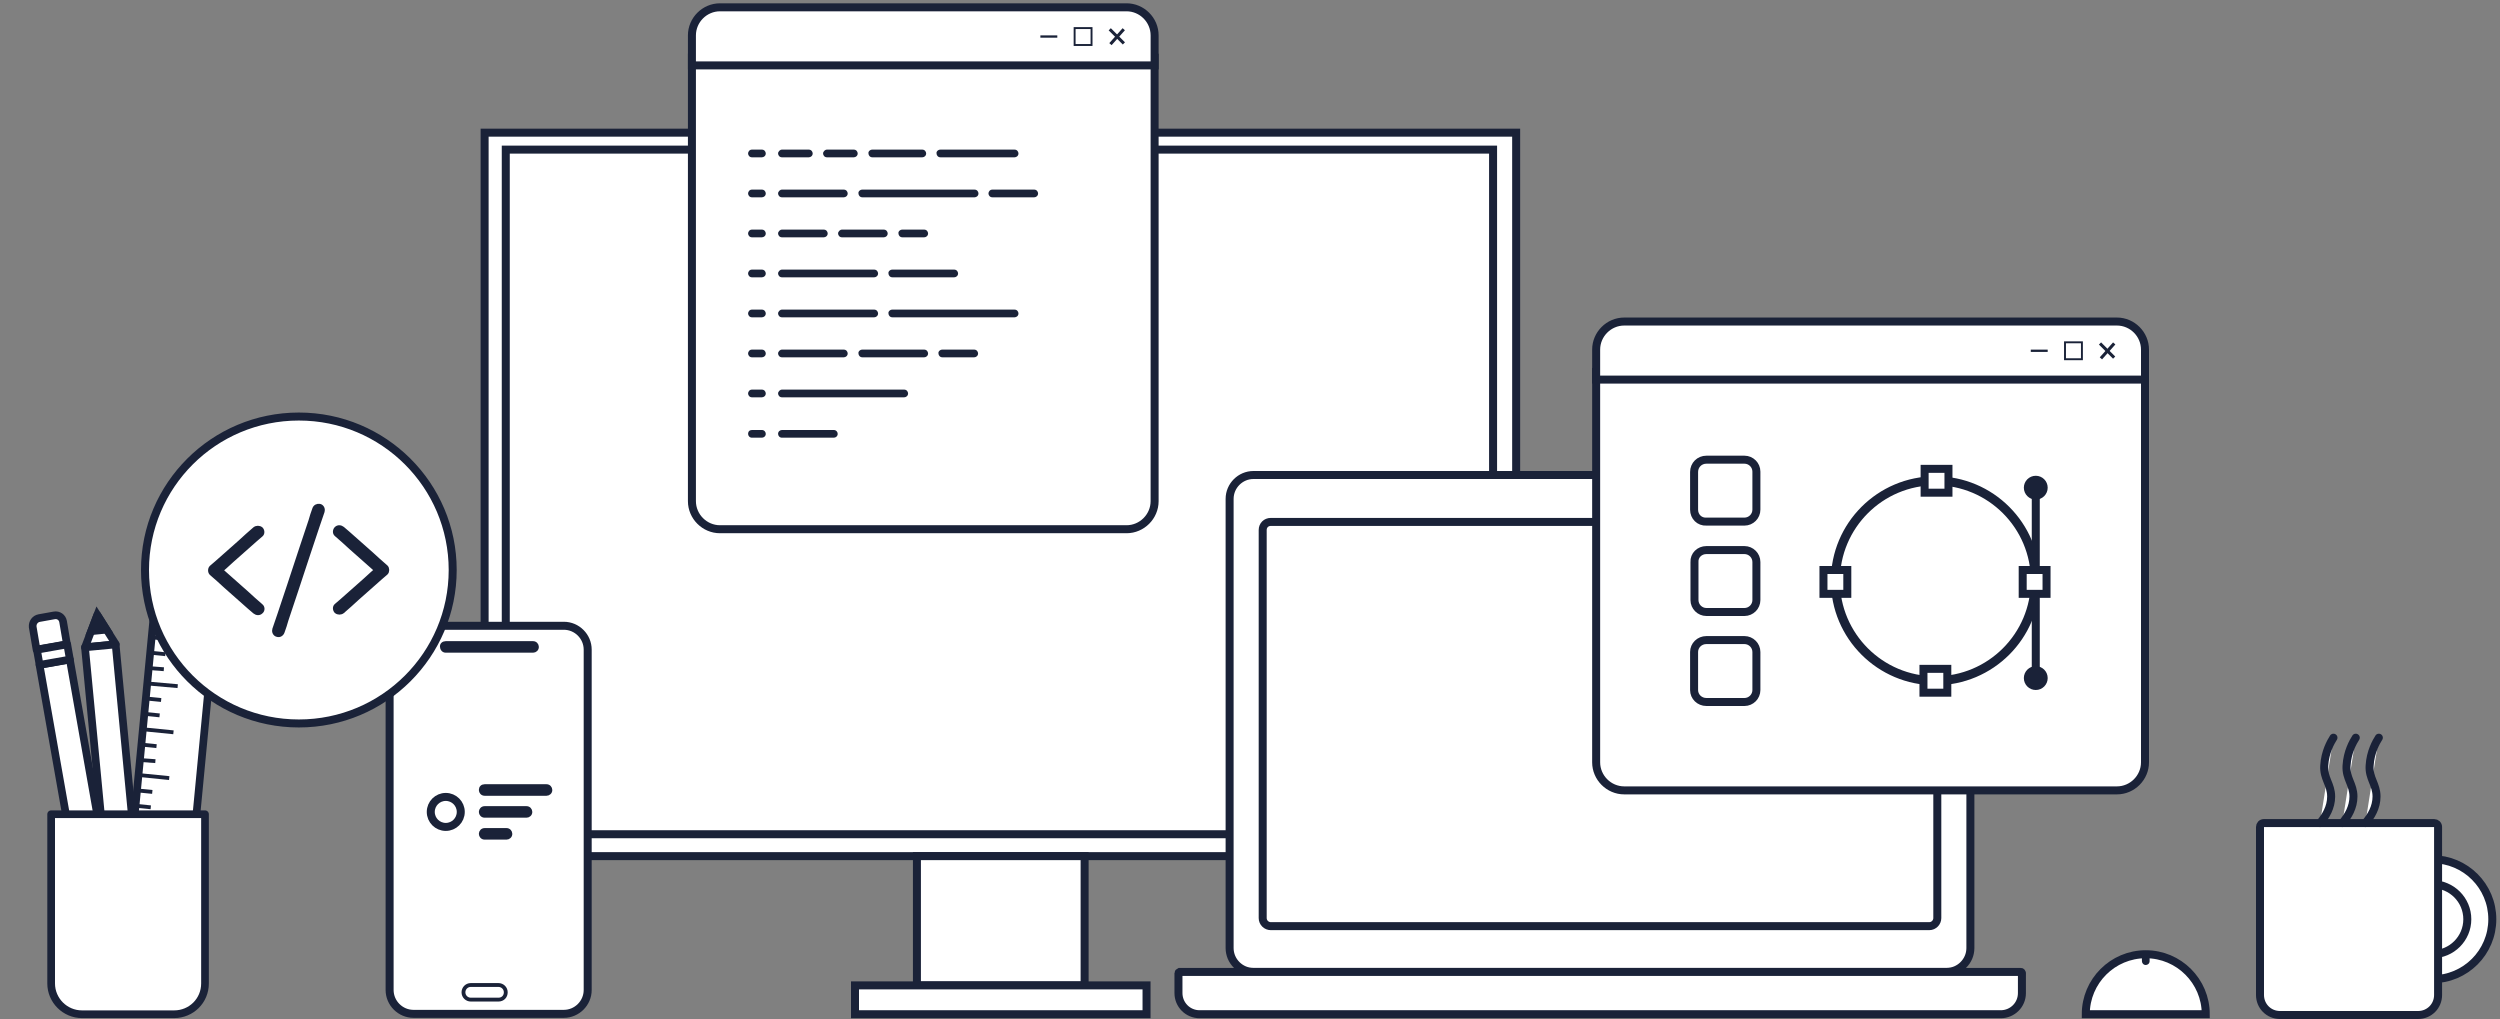<?xml version="1.0" encoding="utf-8"?>
<!-- Generator: Adobe Illustrator 26.0.2, SVG Export Plug-In . SVG Version: 6.00 Build 0)  -->
<svg version="1.1" id="Layer_1" xmlns="http://www.w3.org/2000/svg" xmlns:xlink="http://www.w3.org/1999/xlink" x="0px" y="0px"
	 viewBox="0 0 650 265" style="enable-background:new 0 0 650 265;" xml:space="preserve">
<rect x="0" y="0" width="650" height="265" fill="#808080" stroke="none"/>
<style type="text/css">
	.st0{fill-rule:evenodd;clip-rule:evenodd;fill:#FFFFFF;stroke:#1A2238;stroke-width:2.081;}
	.st1{fill-rule:evenodd;clip-rule:evenodd;fill:#293347;}
	.st2{fill-rule:evenodd;clip-rule:evenodd;fill:#1A2238;}
	.st3{fill-rule:evenodd;clip-rule:evenodd;fill:#FFFFFF;stroke:#1A2238;stroke-width:2.342;}
	.st4{fill:none;stroke:#1A2238;stroke-width:2.081;stroke-linecap:square;}
	.st5{fill-rule:evenodd;clip-rule:evenodd;fill:none;stroke:#1A2238;stroke-width:0.5;stroke-miterlimit:10;}
	.st6{fill-rule:evenodd;clip-rule:evenodd;fill:#FFFFFF;stroke:#1A2238;stroke-width:2.081;stroke-linecap:round;}
	.st7{fill-rule:evenodd;clip-rule:evenodd;fill:#1A2238;stroke:#1A2238;stroke-miterlimit:10;}
	.st8{fill-rule:evenodd;clip-rule:evenodd;fill:#FFFFFF;stroke:#1A2238;stroke-linecap:round;}
	.st9{fill:#FFFFFF;stroke:#1A2238;stroke-width:2;stroke-linecap:round;stroke-linejoin:round;stroke-miterlimit:10;}
	.st10{fill:#1A2238;stroke:#1A2238;stroke-width:2;stroke-miterlimit:10;}
	.st11{fill:#FFFFFF;}
	.st12{fill:#1A2238;}
	.st13{fill:none;stroke:#1A2238;stroke-miterlimit:10;}
	.st14{fill:#1A2238;stroke:#1A2238;stroke-miterlimit:10;}
</style>
<desc>Created with Sketch.</desc>
<path id="Case" class="st0" d="M126,215.3V34.5h268.2v180.8c0,4-3.3,7.3-7.3,7.3H133.3C129.3,222.6,126,219.3,126,215.3z"/>
<path id="Case_00000025426806001332193530000009029703148901128894_" class="st0" d="M238.4,222.6H282v33.6h-43.6V222.6z"/>
<rect x="131.5" y="38.9" class="st0" width="256.7" height="178"/>
<path id="Keyboard" class="st0" d="M222.3,263.7v-7.5h75.8v7.5H222.3z"/>
<path id="Case_00000025429169953825603420000012909127881675587458_" class="st0" d="M325.9,123.5h180.2c3.4,0,6.2,2.8,6.2,6.2
	v116.8c0,3.4-2.8,6.2-6.2,6.2H325.9c-3.4,0-6.2-2.8-6.2-6.2V129.7C319.7,126.3,322.5,123.5,325.9,123.5z"/>
<path id="Keyboard_00000137090149852792424710000014834909251263194558_" class="st0" d="M306.4,253v5.2c0,3,2.4,5.5,5.5,5.5h208.3
	c3,0,5.5-2.4,5.5-5.5V253c0-0.1-0.1-0.3-0.3-0.3H306.7C306.5,252.8,306.4,252.9,306.4,253z"/>
<path id="Screen" class="st0" d="M330.4,135.7h171.2c1.1,0,2.1,0.9,2.1,2.1v100.9c0,1.1-0.9,2.1-2.1,2.1H330.4
	c-1.1,0-2.1-0.9-2.1-2.1V137.8C328.3,136.6,329.2,135.7,330.4,135.7z"/>
<ellipse id="Oval-3" class="st1" cx="254.4" cy="53" rx="1.3" ry="1.3"/>
<path id="Case_00000018936649459647015850000014526366969449562801_" class="st0" d="M179.9,15h120.3v115.3c0,4-3.3,7.3-7.3,7.3
	H187.2c-4,0-7.3-3.3-7.3-7.3V15z"/>
<path id="Case_00000100368967643848818320000016560328234502905277_" class="st0" d="M179.9,9.2c0-4,3.3-7.3,7.3-7.3h105.7
	c4,0,7.3,3.3,7.3,7.3V17H179.9V9.2z"/>
<path id="Rectangle-11_00000134228894896475061150000002209102625279956870_" class="st2" d="M195.5,90.9h2.6c0.6,0,1,0.5,1,1v0
	c0,0.6-0.5,1-1,1h-2.6c-0.6,0-1-0.5-1-1v0C194.5,91.4,194.9,90.9,195.5,90.9z"/>
<path id="Rectangle-11_00000012472265850600008850000012314427169746854051_" class="st2" d="M195.5,38.9h2.6c0.6,0,1,0.5,1,1l0,0
	c0,0.6-0.5,1-1,1h-2.6c-0.6,0-1-0.5-1-1l0,0C194.5,39.4,194.9,38.9,195.5,38.9z"/>
<path id="Rectangle-11_00000160176940441241104630000017764123698074103208_" class="st2" d="M203.3,38.9h7c0.6,0,1,0.5,1,1
	c0,0.6-0.5,1-1,1h-7c-0.6,0-1-0.5-1-1C202.3,39.4,202.8,38.9,203.3,38.9z"/>
<path id="Rectangle-11_00000047020619840442262410000014228891323040501424_" class="st2" d="M215,38.9h7c0.6,0,1,0.5,1,1
	c0,0.6-0.5,1-1,1h-7c-0.6,0-1-0.5-1-1C214,39.4,214.5,38.9,215,38.9z"/>
<path id="Rectangle-11_00000039853422204275586800000000932361627298584221_" class="st2" d="M226.8,38.9h13c0.6,0,1,0.5,1,1
	c0,0.6-0.5,1-1,1h-13c-0.6,0-1-0.5-1-1C225.7,39.4,226.2,38.9,226.8,38.9z"/>
<path id="Rectangle-11_00000020380227350374317840000011252040468729137340_" class="st2" d="M244.5,38.9h19.3c0.6,0,1,0.5,1,1
	c0,0.6-0.5,1-1,1h-19.3c-0.6,0-1-0.5-1-1C243.4,39.4,243.9,38.9,244.5,38.9z"/>
<path id="Rectangle-11_00000140699381223131599210000014562539748499671213_" class="st2" d="M195.5,49.3h2.6c0.6,0,1,0.5,1,1l0,0
	c0,0.6-0.5,1-1,1h-2.6c-0.6,0-1-0.5-1-1l0,0C194.5,49.8,194.9,49.3,195.5,49.3z"/>
<path id="Rectangle-11_00000096029778184974289020000017636497028319977137_" class="st2" d="M195.5,59.7h2.6c0.6,0,1,0.5,1,1l0,0
	c0,0.6-0.5,1-1,1h-2.6c-0.6,0-1-0.5-1-1l0,0C194.5,60.2,194.9,59.7,195.5,59.7z"/>
<path id="Rectangle-11_00000133529210669218227390000006895412304142406837_" class="st2" d="M195.5,70.1h2.6c0.6,0,1,0.5,1,1v0
	c0,0.6-0.5,1-1,1h-2.6c-0.6,0-1-0.5-1-1v0C194.5,70.6,194.9,70.1,195.5,70.1z"/>
<path id="Rectangle-11_00000029753589761851250990000008721694787231566256_" class="st2" d="M195.5,80.5h2.6c0.6,0,1,0.5,1,1v0
	c0,0.6-0.5,1-1,1h-2.6c-0.6,0-1-0.5-1-1v0C194.5,81,194.9,80.5,195.5,80.5z"/>
<path id="Rectangle-11_00000027588719684074365110000012727242683488345273_" class="st2" d="M195.5,101.3h2.6c0.6,0,1,0.5,1,1v0
	c0,0.6-0.5,1-1,1h-2.6c-0.6,0-1-0.5-1-1v0C194.5,101.8,194.9,101.3,195.5,101.3z"/>
<path id="Rectangle-11_00000000945132485929960420000000825850599880286867_" class="st2" d="M195.5,111.8h2.6c0.6,0,1,0.5,1,1v0
	c0,0.6-0.5,1-1,1h-2.6c-0.6,0-1-0.5-1-1v0C194.5,112.2,194.9,111.8,195.5,111.8z"/>
<path id="Rectangle-11_00000106861221618141316520000001652442578990963613_" class="st2" d="M203.3,49.3h16.1c0.6,0,1,0.5,1,1l0,0
	c0,0.6-0.5,1-1,1h-16.1c-0.6,0-1-0.5-1-1l0,0C202.3,49.8,202.8,49.3,203.3,49.3z"/>
<path id="Rectangle-11_00000065055429165182838450000007092798696247745202_" class="st2" d="M224.2,49.3h29.2c0.6,0,1,0.5,1,1l0,0
	c0,0.6-0.5,1-1,1h-29.2c-0.6,0-1-0.5-1-1l0,0C223.1,49.8,223.6,49.3,224.2,49.3z"/>
<path id="Rectangle-11_00000039117915816354023040000004426885638619362747_" class="st2" d="M258,49.3h10.9c0.6,0,1,0.5,1,1l0,0
	c0,0.6-0.5,1-1,1H258c-0.6,0-1-0.5-1-1l0,0C257,49.8,257.4,49.3,258,49.3z"/>
<path id="Rectangle-11_00000153682289453436566990000013062945224399402661_" class="st2" d="M203.3,59.7h10.9c0.6,0,1,0.5,1,1l0,0
	c0,0.6-0.5,1-1,1h-10.9c-0.6,0-1-0.5-1-1l0,0C202.3,60.2,202.8,59.7,203.3,59.7z"/>
<path id="Rectangle-11_00000050658219619486467700000018059280095963611797_" class="st2" d="M218.9,59.7h10.9c0.6,0,1,0.5,1,1l0,0
	c0,0.6-0.5,1-1,1h-10.9c-0.6,0-1-0.5-1-1l0,0C217.9,60.2,218.4,59.7,218.9,59.7z"/>
<path id="Rectangle-11_00000026856633355938988380000009281013934310724760_" class="st2" d="M234.6,59.7h5.7c0.6,0,1,0.5,1,1l0,0
	c0,0.6-0.5,1-1,1h-5.7c-0.6,0-1-0.5-1-1l0,0C233.5,60.2,234,59.7,234.6,59.7z"/>
<path id="Rectangle-11_00000121960561147806846110000006394668955849805488_" class="st2" d="M203.3,70.1h24c0.6,0,1,0.5,1,1v0
	c0,0.6-0.5,1-1,1h-24c-0.6,0-1-0.5-1-1v0C202.3,70.6,202.8,70.1,203.3,70.1z"/>
<path id="Rectangle-11_00000124876933196426327620000014382915949080565693_" class="st2" d="M232,70.1h16.1c0.6,0,1,0.5,1,1v0
	c0,0.6-0.5,1-1,1H232c-0.6,0-1-0.5-1-1v0C230.9,70.6,231.4,70.1,232,70.1z"/>
<path id="Rectangle-11_00000128470323867429354660000011704415467250132111_" class="st2" d="M203.3,80.5h24c0.6,0,1,0.5,1,1v0
	c0,0.6-0.5,1-1,1h-24c-0.6,0-1-0.5-1-1v0C202.3,81,202.8,80.5,203.3,80.5z"/>
<path id="Rectangle-11_00000010993513180649402000000015975379411009896617_" class="st2" d="M232,80.5h31.8c0.6,0,1,0.5,1,1v0
	c0,0.6-0.5,1-1,1H232c-0.6,0-1-0.5-1-1v0C230.9,81,231.4,80.5,232,80.5z"/>
<path id="Rectangle-11_00000140716594179072484880000018341594232349511098_" class="st2" d="M203.3,90.9h16.1c0.6,0,1,0.5,1,1v0
	c0,0.6-0.5,1-1,1h-16.1c-0.6,0-1-0.5-1-1v0C202.3,91.4,202.8,90.9,203.3,90.9z"/>
<path id="Rectangle-11_00000131348670605871298150000007339702245818728624_" class="st2" d="M224.2,90.9h16.1c0.6,0,1,0.5,1,1v0
	c0,0.6-0.5,1-1,1h-16.1c-0.6,0-1-0.5-1-1v0C223.1,91.4,223.6,90.9,224.2,90.9z"/>
<path id="Rectangle-11_00000066509417712691338280000013543323010724442297_" class="st2" d="M245,90.9h8.3c0.6,0,1,0.5,1,1v0
	c0,0.6-0.5,1-1,1H245c-0.6,0-1-0.5-1-1v0C243.9,91.4,244.4,90.9,245,90.9z"/>
<path id="Rectangle-11_00000003807597912207003150000011504424799018487973_" class="st2" d="M203.3,101.3h31.8c0.6,0,1,0.5,1,1v0
	c0,0.6-0.5,1-1,1h-31.8c-0.6,0-1-0.5-1-1v0C202.3,101.8,202.8,101.3,203.3,101.3z"/>
<path id="Rectangle-11_00000170962865345771070910000005465622235886667189_" class="st2" d="M203.3,111.8h13.5c0.6,0,1,0.5,1,1v0
	c0,0.6-0.5,1-1,1h-13.5c-0.6,0-1-0.5-1-1v0C202.3,112.2,202.8,111.8,203.3,111.8z"/>
<path id="Case_00000070799055421597004880000001975536847342019003_" class="st0" d="M415,96.7h142.7v101.5c0,4-3.3,7.3-7.3,7.3
	H422.3c-4,0-7.3-3.3-7.3-7.3V96.7z"/>
<path id="Case_00000153707340439580559600000001807856074374314409_" class="st0" d="M415,90.9c0-4,3.3-7.3,7.3-7.3h128.1
	c4,0,7.3,3.3,7.3,7.3v7.8H415V90.9z"/>
<ellipse id="Oval-6_00000051348903986426819270000012844686509928217023_" class="st3" cx="503.2" cy="151" rx="26" ry="26"/>
<path id="Rectangle-12" class="st0" d="M500.4,121.9v6.2h6.2v-6.2H500.4z"/>
<path id="Rectangle-12_00000148644328246481318030000012387200032554115735_" class="st0" d="M500.1,173.9v6.2h6.2v-6.2H500.1z"/>
<path id="Rectangle-12_00000117669862022526288680000006306561984289351357_" class="st0" d="M474.1,148.2v6.2h6.2v-6.2H474.1z"/>
<path id="Rectangle-12_00000081649747120633954950000016524776409426574737_" class="st0" d="M525.9,148.2v6.2h6.2v-6.2H525.9z"/>
<line id="Line" class="st4" x1="529.3" y1="127.6" x2="529.3" y2="147.1"/>
<line id="Line_00000156587852891388029200000008307162660143567802_" class="st4" x1="529.3" y1="154.9" x2="529.3" y2="174.5"/>
<ellipse id="Oval-5_00000183232108089850858990000016224883167723324043_" class="st2" cx="529.3" cy="126.8" rx="3.1" ry="3.1"/>
<ellipse id="Oval-5_00000180352260571595470780000002379933242654847403_" class="st2" cx="529.3" cy="176.3" rx="3.1" ry="3.1"/>
<g id="Group-60" transform="translate(439.463, 115.519)">
	<path id="Rectangle-15" class="st0" d="M4.2,4h9.9c1.7,0,3.1,1.4,3.1,3.1V17c0,1.7-1.4,3.1-3.1,3.1H4.2C2.4,20.2,1,18.8,1,17V7.2
		C1,5.4,2.4,4,4.2,4z"/>
	<path id="Rectangle-15_00000176766088794084467990000000300246482284722066_" class="st0" d="M4.2,27.5h9.9c1.7,0,3.1,1.4,3.1,3.1
		v9.9c0,1.7-1.4,3.1-3.1,3.1H4.2c-1.7,0-3.1-1.4-3.1-3.1v-9.9C1,28.9,2.4,27.5,4.2,27.5z"/>
	<path id="Rectangle-15_00000018938233542190067100000011111180857214281125_" class="st0" d="M4.2,50.9h9.9c1.7,0,3.1,1.4,3.1,3.1
		v9.9c0,1.7-1.4,3.1-3.1,3.1H4.2C2.4,67,1,65.6,1,63.9V54C1,52.3,2.4,50.9,4.2,50.9z"/>
</g>
<ellipse id="Oval-8" class="st0" cx="632.4" cy="239" rx="15.6" ry="15.6"/>
<ellipse id="Oval-8_00000183957382281974148170000002171176201483422087_" class="st0" cx="632.4" cy="239" rx="9.1" ry="9.1"/>
<path id="Rectangle-16" class="st0" d="M588.6,214c-0.6,0-1,0.5-1,1v43.7c0,2.9,2.3,5.2,5.2,5.2h35.9c2.9,0,5.2-2.3,5.2-5.2V215
	c0-0.6-0.5-1-1-1H588.6z"/>
<path id="Oval-8_00000083061467619413204160000000120519499907653529_" class="st0" d="M557.9,263.7c8.6,0,15.6,0,15.6,0
	c0-8.6-7-15.6-15.6-15.6c-8.6,0-15.6,7-15.6,15.6C542.3,263.7,549.3,263.7,557.9,263.7z"/>
<path id="Rectangle-11_00000118368426023361848450000014350103627731055232_" class="st2" d="M557.9,247.6L557.9,247.6
	c0.6,0,1,0.5,1,1v1.3c0,0.6-0.5,1-1,1l0,0c-0.6,0-1-0.5-1-1v-1.3C556.9,248,557.3,247.6,557.9,247.6z"/>
<rect x="528" y="90.9" class="st2" width="4.4" height="0.6"/>
<rect x="536.9" y="89" class="st5" width="4.4" height="4.4"/>
<g>
	
		<rect x="545.3" y="90.8" transform="matrix(0.707 0.707 -0.707 0.707 224.953 -360.701)" class="st2" width="5.2" height="0.8"/>
	
		<rect x="545.3" y="90.8" transform="matrix(0.666 -0.746 0.746 0.666 115.028 439.226)" class="st2" width="5.2" height="0.8"/>
</g>
<rect x="270.5" y="9.2" class="st2" width="4.4" height="0.6"/>
<rect x="279.4" y="7.3" class="st5" width="4.4" height="4.4"/>
<g>
	
		<rect x="287.8" y="9.1" transform="matrix(0.707 0.707 -0.707 0.707 91.777 -202.579)" class="st2" width="5.2" height="0.8"/>
	
		<rect x="287.8" y="9.1" transform="matrix(0.666 -0.746 0.746 0.666 89.955 219.848)" class="st2" width="5.2" height="0.8"/>
</g>
<path class="st6" d="M606.7,191.8c-0.7,1.1-2.2,3.7-2.4,7.3c-0.2,3.3,1.8,4.8,1.8,8c0,2.8-1.4,5.1-2.9,6.9"/>
<path class="st6" d="M612.5,191.8c-0.7,1.1-2.2,3.7-2.4,7.3c-0.2,3.3,1.8,4.8,1.8,8c0,2.8-1.4,5.1-2.9,6.9"/>
<path class="st6" d="M618.5,191.8c-0.7,1.1-2.2,3.7-2.4,7.3c-0.2,3.3,1.8,4.8,1.8,8c0,2.8-1.4,5.1-2.9,6.9"/>
<g>
	<path id="Case_00000165935400458616467980000009430168978469630853_" class="st0" d="M107.5,162.7h39.1c3.4,0,6.2,2.8,6.2,6.2v88.5
		c0,3.4-2.8,6.2-6.2,6.2h-39.1c-3.4,0-6.2-2.8-6.2-6.2V169C101.3,165.5,104.1,162.7,107.5,162.7z"/>
	<path id="Rectangle-11" class="st7" d="M115.9,167.2h22.7c0.6,0,1,0.5,1,1v0c0,0.6-0.5,1-1,1h-22.7c-0.6,0-1-0.5-1-1v0
		C114.8,167.6,115.3,167.2,115.9,167.2z"/>
	<ellipse id="Oval-6_00000038371785344410360010000001374328751041333893_" class="st0" cx="115.9" cy="211.1" rx="3.9" ry="3.9"/>
	<path id="Rectangle-11_00000020358394510872031410000010961826053640069010_" class="st7" d="M126,204.4h16.1c0.6,0,1,0.5,1,1v0
		c0,0.6-0.5,1-1,1H126c-0.6,0-1-0.5-1-1v0C125,204.8,125.4,204.4,126,204.4z"/>
	<path id="Rectangle-11_00000168832879437773244020000003021909751546092673_" class="st7" d="M126,210.1h10.9c0.6,0,1,0.5,1,1v0
		c0,0.6-0.5,1-1,1H126c-0.6,0-1-0.5-1-1v0C125,210.6,125.4,210.1,126,210.1z"/>
	<path id="Rectangle-11_00000097472638038783177640000015149510699865123457_" class="st7" d="M126,215.8h5.7c0.6,0,1,0.5,1,1v0
		c0,0.6-0.5,1-1,1H126c-0.6,0-1-0.5-1-1v0C125,216.3,125.4,215.8,126,215.8z"/>
	<path class="st8" d="M129.6,259.9h-7.2c-1,0-1.9-0.8-1.9-1.9l0,0c0-1,0.8-1.9,1.9-1.9h7.2c1,0,1.9,0.8,1.9,1.9l0,0
		C131.5,259.1,130.7,259.9,129.6,259.9z"/>
</g>
<g>
	<polygon class="st9" points="30.1,167.5 25.3,159.9 22.1,168.3 	"/>
	<polygon class="st10" points="25.3,159.9 23.7,164.1 27.7,163.7 	"/>
	
		<rect x="25.1" y="167.7" transform="matrix(0.996 -9.472533e-02 9.472533e-02 0.996 -18.79 3.658)" class="st9" width="8" height="64"/>
	<path class="st11" d="M35.3,243.4l-4,0.4c-1.1,0.1-2.1-0.7-2.2-1.8l-0.6-6l8-0.8l0.6,6C37.2,242.3,36.4,243.3,35.3,243.4z"/>
</g>
<g>
	<polygon class="st11" points="21.4,235.9 26.8,243.1 29.3,234.5 	"/>
	<polygon class="st12" points="26.8,243.1 28,238.8 24.1,239.5 	"/>
	
		<rect x="15.8" y="171.7" transform="matrix(-0.985 0.174 -0.174 -0.985 74.728 400.87)" class="st9" width="8" height="64"/>
	<path class="st9" d="M10.2,160.7l3.9-0.7c1.1-0.2,2.1,0.5,2.3,1.6l1,5.9l-7.9,1.4l-1-5.9C8.4,161.9,9.1,160.9,10.2,160.7z"/>
	<rect x="9.9" y="168.2" transform="matrix(-0.985 0.174 -0.174 -0.985 57.195 335.437)" class="st9" width="8" height="4"/>
</g>
<g>
	<path class="st9" d="M40.2,157.7l-8,83.6l15.9,1.5l8-83.6c0.2-2.2-1.4-4.2-3.6-4.4l-8-0.8C42.4,153.9,40.4,155.5,40.2,157.7z
		 M47.8,162.5c-1.1-0.1-1.9-1.1-1.8-2.2s1.1-1.9,2.2-1.8c1.1,0.1,1.9,1.1,1.8,2.2S48.9,162.6,47.8,162.5z"/>
	<line class="st13" x1="39.4" y1="165.7" x2="47.4" y2="166.5"/>
	<line class="st13" x1="39" y1="169.7" x2="43" y2="170.1"/>
	<line class="st13" x1="38.7" y1="173.7" x2="42.6" y2="174"/>
	<line class="st13" x1="38.3" y1="177.7" x2="46.2" y2="178.4"/>
	<line class="st13" x1="37.9" y1="181.6" x2="41.9" y2="182"/>
	<line class="st13" x1="37.5" y1="185.6" x2="41.5" y2="186"/>
	<line class="st13" x1="37.1" y1="189.6" x2="45.1" y2="190.4"/>
	<line class="st13" x1="36.8" y1="193.6" x2="40.7" y2="194"/>
	<line class="st13" x1="36.4" y1="197.6" x2="40.4" y2="197.9"/>
	<line class="st13" x1="36" y1="201.5" x2="44" y2="202.3"/>
	<line class="st13" x1="35.6" y1="205.5" x2="39.6" y2="205.9"/>
	<line class="st13" x1="35.2" y1="209.5" x2="39.2" y2="209.9"/>
	<line class="st13" x1="34.9" y1="213.5" x2="42.8" y2="214.2"/>
	<line class="st13" x1="34.5" y1="217.5" x2="38.5" y2="217.8"/>
	<line class="st13" x1="34.1" y1="221.5" x2="38.1" y2="221.8"/>
	<line class="st13" x1="33.7" y1="225.4" x2="41.7" y2="226.2"/>
	<line class="st13" x1="33.3" y1="229.4" x2="37.3" y2="229.8"/>
	<line class="st13" x1="32.9" y1="233.4" x2="36.9" y2="233.8"/>
	<line class="st13" x1="32.6" y1="237.4" x2="40.5" y2="238.1"/>
</g>
<path class="st9" d="M45.3,263.7h-24c-4.4,0-8-3.6-8-8v-44h40v44C53.3,260.2,49.7,263.7,45.3,263.7z"/>
<g>
	<ellipse id="Oval-7" class="st0" cx="77.7" cy="148.2" rx="40" ry="39.9"/>
	<path id="Shape" class="st14" d="M67.9,157.5c-1.3-1.1-2.6-2.3-3.8-3.4c-2-1.8-4.1-3.6-6.1-5.4c-0.5-0.4-0.9-0.8-1.4-1.2
		c0,0.5,0,1.1,0,1.6c1.3-1.1,2.6-2.3,3.8-3.4c2-1.8,4.1-3.6,6.1-5.4c0.5-0.4,0.9-0.8,1.4-1.2c0.5-0.4,0.4-1.2,0-1.6
		c-0.5-0.4-1.2-0.4-1.7,0c-1.3,1.1-2.6,2.3-3.8,3.4c-2,1.8-4.1,3.6-6.1,5.4c-0.5,0.4-0.9,0.8-1.4,1.2c-0.4,0.4-0.4,1.2,0,1.6
		c1.3,1.1,2.6,2.3,3.8,3.4c2,1.8,4.1,3.6,6.1,5.4c0.5,0.4,0.9,0.8,1.4,1.2c0.5,0.4,1.2,0.5,1.7,0C68.4,158.7,68.4,157.9,67.9,157.5
		L67.9,157.5z"/>
	<path id="Shape_00000172421658798578732620000016539018098602631851_" class="st14" d="M87.4,139c1.3,1.1,2.6,2.3,3.8,3.4
		c2,1.8,4.1,3.6,6.1,5.4c0.5,0.4,0.9,0.8,1.4,1.2c0-0.5,0-1.1,0-1.6c-1.3,1.1-2.6,2.3-3.8,3.4c-2,1.8-4.1,3.6-6.1,5.4
		c-0.5,0.4-0.9,0.8-1.4,1.2c-0.5,0.4-0.4,1.2,0,1.6c0.5,0.4,1.2,0.4,1.7,0c1.3-1.1,2.6-2.3,3.8-3.4c2-1.8,4.1-3.6,6.1-5.4
		c0.5-0.4,0.9-0.8,1.4-1.2c0.4-0.4,0.4-1.2,0-1.6c-1.3-1.1-2.6-2.3-3.8-3.4c-2-1.8-4.1-3.6-6.1-5.4c-0.5-0.4-0.9-0.8-1.4-1.2
		c-0.5-0.4-1.2-0.5-1.7,0C87,137.8,86.9,138.6,87.4,139L87.4,139z"/>
	<path id="Shape_00000183970442188529625100000012262634959704289928_" class="st14" d="M73.5,164.3c0.4-1,0.7-2.1,1-3.1
		c0.8-2.5,1.7-5,2.5-7.5c1-3,2-6,3-9.1c0.9-2.6,1.7-5.2,2.6-7.8c0.4-1.3,0.9-2.5,1.3-3.8c0,0,0,0,0-0.1c0.2-0.6-0.2-1.3-0.8-1.4
		c-0.6-0.1-1.2,0.2-1.4,0.8c-0.4,1-0.7,2.1-1,3.1c-0.8,2.5-1.7,5-2.5,7.5c-1,3-2,6-3,9.1c-0.9,2.6-1.7,5.2-2.6,7.8
		c-0.4,1.3-0.9,2.5-1.3,3.8c0,0,0,0,0,0.1c-0.2,0.6,0.2,1.3,0.8,1.4C72.7,165.3,73.3,164.9,73.5,164.3L73.5,164.3z"/>
</g>
</svg>
